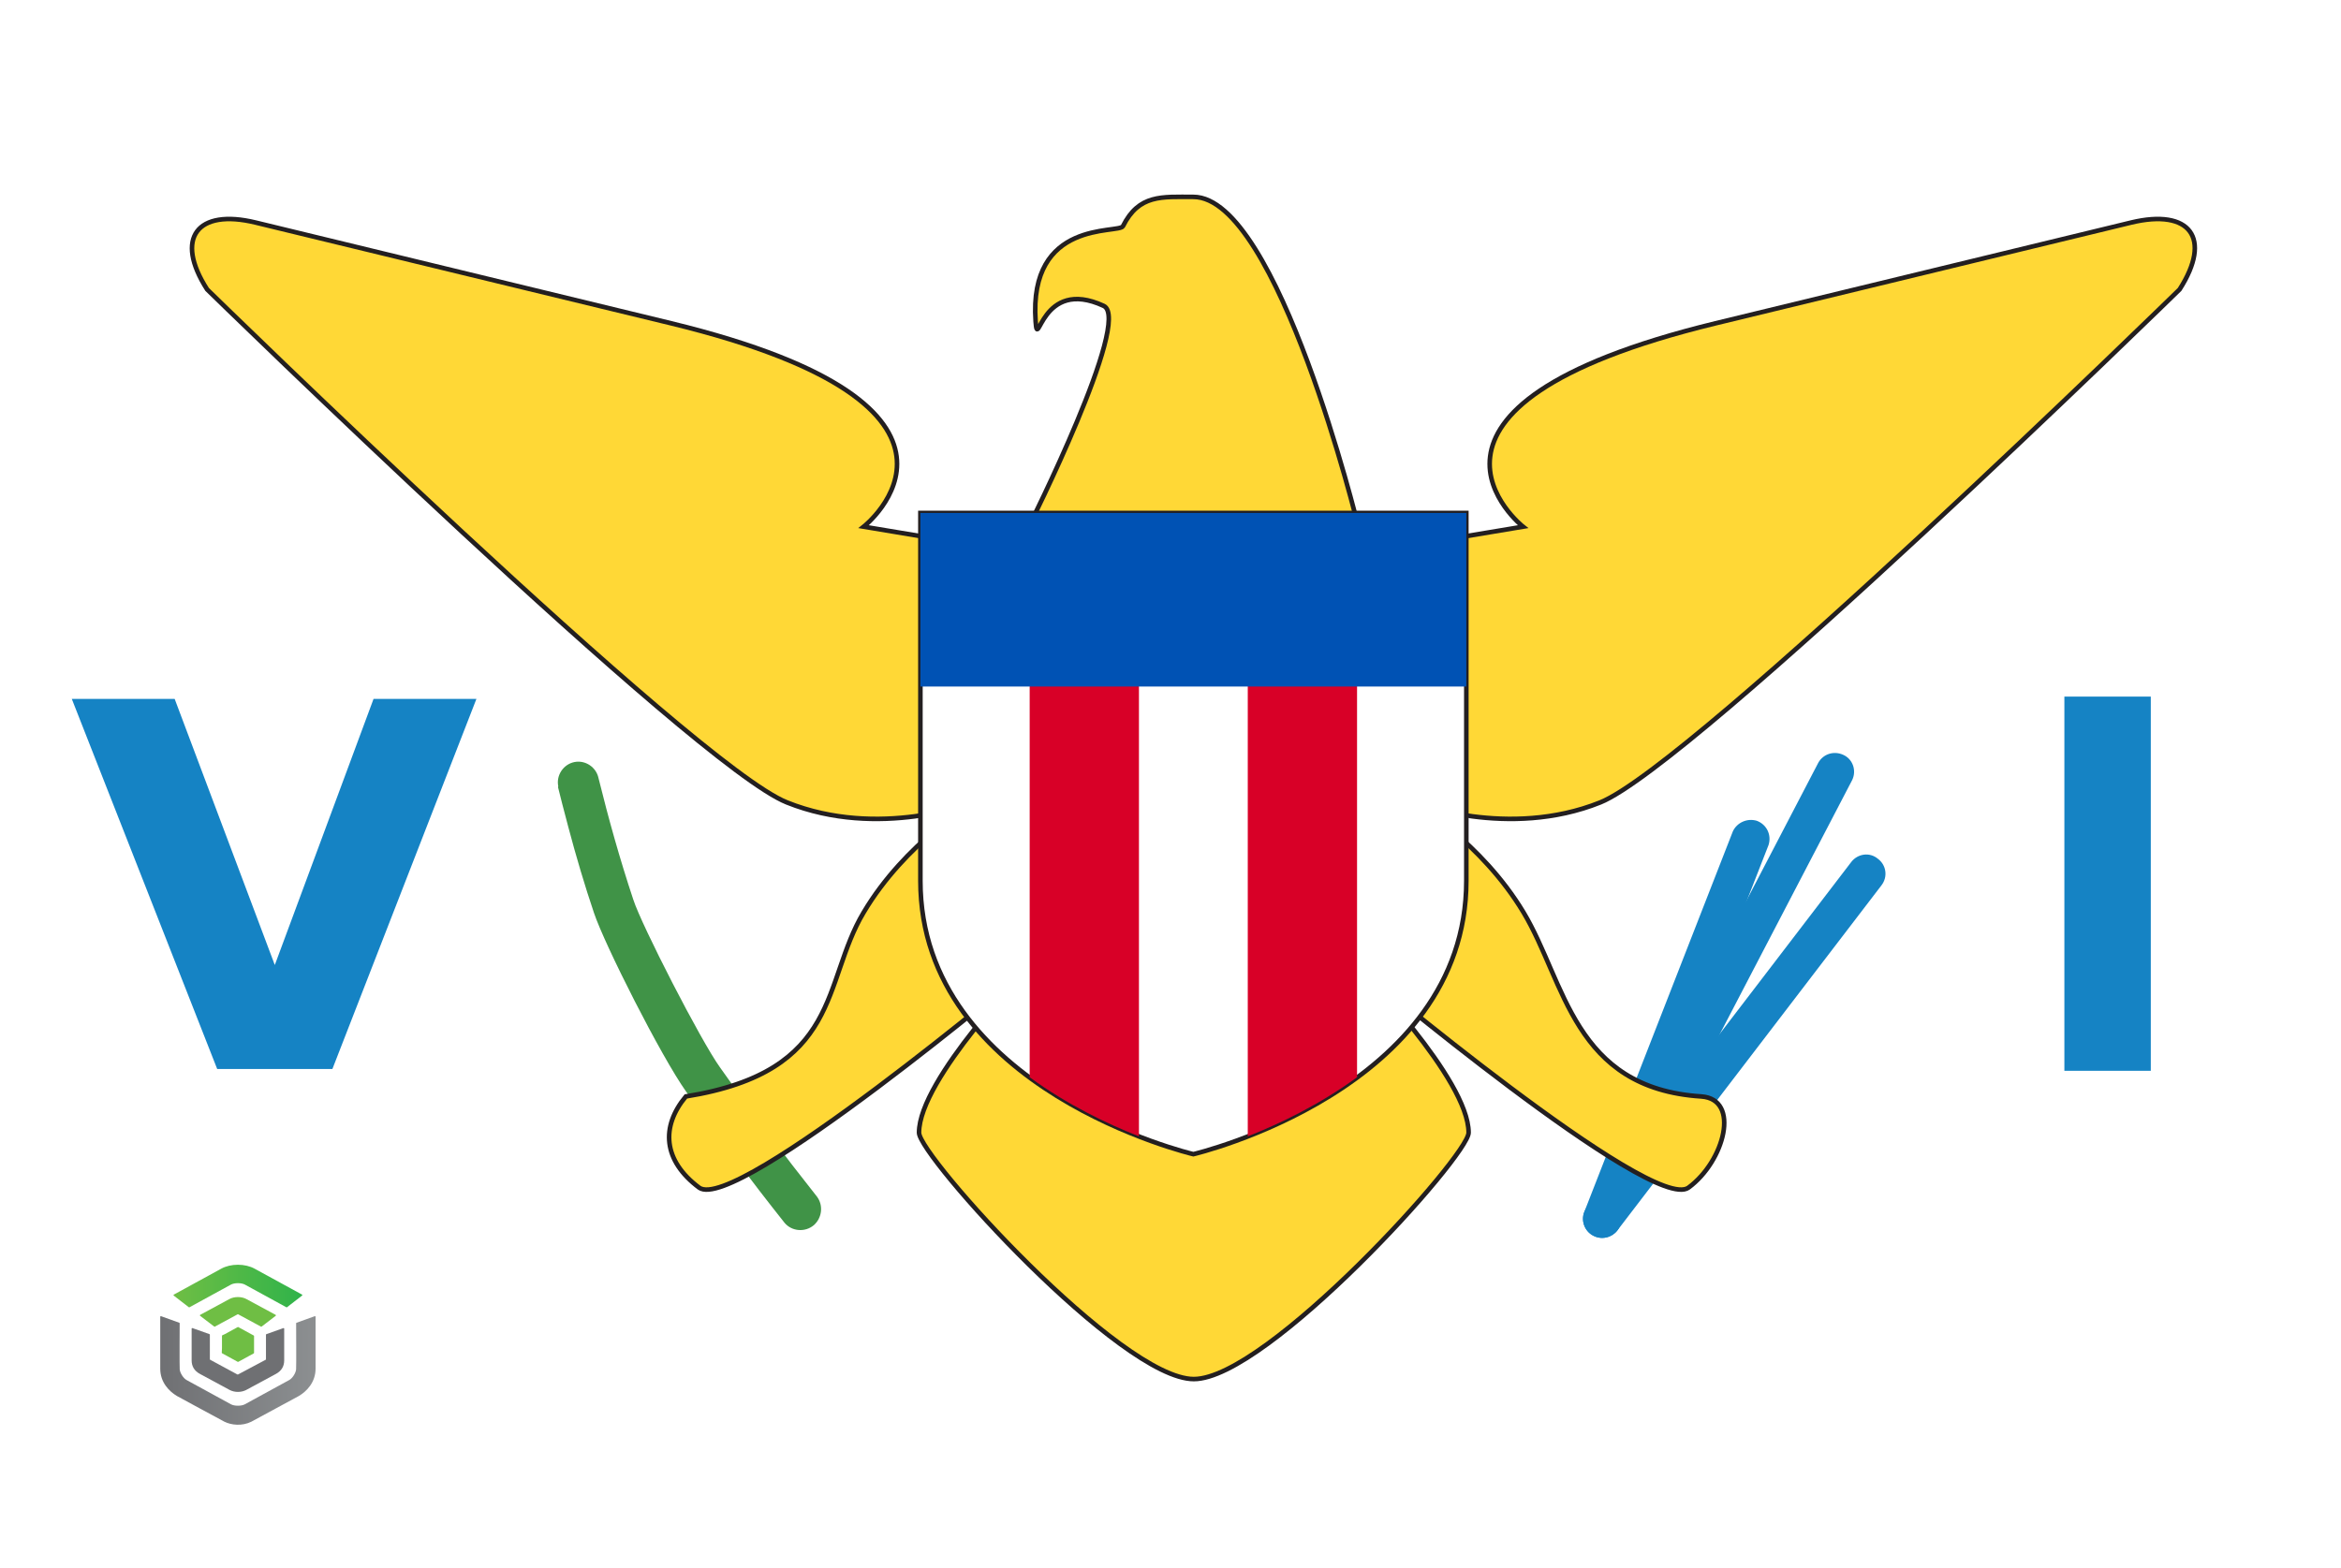 <svg width="512" height="343" viewBox="0 0 512 343" fill="none" xmlns="http://www.w3.org/2000/svg">
<g clip-path="url(#clip0_4026_6018)">
<path d="M0 0.188H512V342.187H0V0.188Z" fill="white"/>
<path d="M397.7 166.828L346.7 264.728C345.6 266.732 346.4 269.237 348.5 270.34C350.5 271.442 353 270.64 354.1 268.536L405.1 170.636C406.1 168.531 405.2 166.026 403.1 165.124C401.1 164.222 398.8 164.924 397.7 166.828Z" fill="#1583C4"/>
<path d="M404.9 188.57L347.1 264.125C345.8 266.029 346.3 268.634 348.2 269.937C349.9 271.139 352.3 270.839 353.7 269.235L411.5 193.681C412.9 191.877 412.6 189.272 410.7 187.869C408.9 186.366 406.3 186.767 404.9 188.57Z" fill="#1583C4"/>
<path d="M379 181.862L346.5 265.132C345.7 267.236 346.7 269.741 348.9 270.543C351 271.345 353.5 270.343 354.3 268.138L386.8 184.868C387.5 182.663 386.4 180.358 384.2 179.557C382.1 178.956 379.9 179.958 379 181.862Z" fill="#1583C4"/>
<path d="M122.1 172.436C122.5 174.14 123.3 177.146 124.3 180.954C126 187.367 127.9 193.78 129.9 199.692C132.2 206.606 144.6 231.156 150.1 238.872C157 248.592 164.2 258.212 171.6 267.531C173.2 269.435 176.1 269.635 178 268.032C179.8 266.429 180.1 263.723 178.7 261.819C171.4 252.6 164.3 243.181 157.5 233.561C153.3 227.75 140.3 202.398 138.5 196.786C135.6 188.068 133.1 179.15 130.9 170.232C130.4 167.827 128 166.224 125.6 166.725C123.2 167.226 121.6 169.631 122.1 172.035C122 172.236 122.1 172.336 122.1 172.436Z" fill="#409347"/>
<path d="M297.1 115.323C297.1 115.323 279.5 43.075 261 43.075C254.1 43.075 249.1 42.474 245.6 49.489C244.7 51.192 224.9 47.885 226.5 70.331C227 77.245 227.6 60.511 241.4 66.924C247.7 69.93 225 115.223 225 115.223H297.1V115.323Z" fill="#FFD836" stroke="#231F20" stroke-miterlimit="10"/>
<path d="M466.1 48.688L375.2 70.734C299.9 89.071 333.1 115.225 333.1 115.225L261 127.249L188.9 115.225C188.9 115.225 222.1 89.071 146.8 70.734L55.9 48.688C43.1 45.582 38.1 52.095 45.3 63.318C45.3 63.318 151.9 167.532 172.1 175.548C192.3 183.665 212.9 175.548 212.9 175.548C212.9 175.548 198 184.266 188.9 199.597C179.7 214.929 184.3 234.368 150 239.88C144.5 246.493 145 253.909 152.9 259.821C160.8 265.632 225 211.622 225 211.622C225 211.622 201 236.072 201 247.796C201 252.906 245.1 301.706 261.1 301.706C277.1 301.706 321.2 252.906 321.2 247.796C321.2 236.072 297.2 211.622 297.2 211.622C297.2 211.622 361.4 265.632 369.3 259.821C377.2 254.009 380.7 240.481 372.1 239.88C344.1 238.076 342.4 214.929 333.2 199.597C324 184.266 309.2 175.548 309.2 175.548C309.2 175.548 329.8 183.665 350 175.548C370.2 167.431 476.7 63.318 476.7 63.318C483.9 52.095 479 45.582 466.1 48.688Z" fill="#FFD836" stroke="#231F20" stroke-miterlimit="10"/>
<path d="M201.3 112.219V192.683C201.3 238.477 261 252.506 261 252.506C261 252.506 320.7 238.477 320.7 192.683V112.219H201.3Z" fill="white" stroke="#231F20" stroke-miterlimit="10"/>
<path d="M225.2 138.172V235.671C233.4 241.684 242.2 245.892 249.1 248.598V138.172H225.2ZM296.8 138.172V235.671C288.6 241.684 279.8 245.892 272.9 248.598V138.172H296.8Z" fill="#D80027"/>
<path d="M201.3 112.219H320.7V150.196H201.3V112.219Z" fill="#0052B4"/>
<path d="M60.1 211.119L38.2 152.899H15.7L47.5 233.865H72.7L104.2 152.899H81.7L60.1 211.119ZM451.5 152.398H470.4V234.266H451.5V152.398Z" fill="#1583C4"/>
<g filter="url(#filter0_d_4026_6018)">
<rect x="24" y="262.195" width="56" height="56" rx="28" fill="white"/>
<path d="M41.286 281.983C41.31 282.003 41.341 282.014 41.373 282.014C41.398 282.014 41.422 282.008 41.443 281.996L50.521 277.033C51.27 276.623 52.801 276.623 53.552 277.033L62.624 281.995C62.648 282.009 62.676 282.015 62.704 282.013C62.733 282.011 62.76 282 62.781 281.983L66.069 279.438C66.087 279.424 66.1 279.406 66.109 279.387C66.118 279.367 66.122 279.345 66.12 279.324C66.118 279.303 66.11 279.283 66.098 279.265C66.086 279.247 66.07 279.232 66.051 279.221L55.675 273.551C54.671 273 53.376 272.695 52.036 272.695C50.696 272.695 49.401 272.998 48.396 273.551L38.017 279.227C37.997 279.237 37.981 279.252 37.969 279.27C37.957 279.288 37.95 279.309 37.948 279.33C37.947 279.352 37.95 279.373 37.959 279.393C37.968 279.412 37.981 279.43 37.998 279.444L41.286 281.983Z" fill="url(#paint0_linear_4026_6018)"/>
<path d="M57.141 286.246C57.172 286.246 57.202 286.235 57.227 286.217L60.299 283.866C60.316 283.852 60.33 283.836 60.338 283.816C60.347 283.797 60.351 283.776 60.349 283.756C60.347 283.735 60.34 283.715 60.328 283.697C60.316 283.68 60.3 283.665 60.281 283.655L53.872 280.191C52.827 279.625 51.245 279.623 50.193 280.191L43.786 283.656C43.767 283.667 43.751 283.681 43.739 283.699C43.727 283.716 43.72 283.736 43.718 283.757C43.716 283.777 43.72 283.798 43.729 283.818C43.737 283.837 43.751 283.853 43.768 283.866L46.842 286.215C46.864 286.231 46.89 286.241 46.918 286.243C46.946 286.245 46.974 286.239 46.998 286.226C46.998 286.226 51.923 283.566 51.956 283.547C51.979 283.534 52.005 283.527 52.032 283.527C52.058 283.527 52.084 283.534 52.107 283.547C52.131 283.562 57.072 286.232 57.072 286.232C57.093 286.243 57.117 286.249 57.141 286.248" fill="url(#paint1_linear_4026_6018)"/>
<path d="M48.573 292.064L51.985 293.93C52.007 293.942 52.031 293.948 52.056 293.948C52.081 293.948 52.105 293.942 52.127 293.93L55.493 292.089C55.514 292.077 55.532 292.06 55.544 292.039C55.556 292.019 55.563 291.996 55.563 291.972V288.294C55.563 288.271 55.556 288.248 55.544 288.227C55.532 288.207 55.514 288.19 55.493 288.178L52.127 286.338C52.105 286.326 52.081 286.32 52.056 286.32C52.031 286.32 52.007 286.326 51.985 286.338L49.186 287.87L48.631 288.121C48.607 288.132 48.586 288.149 48.572 288.171C48.557 288.192 48.549 288.217 48.549 288.243V290.927L48.502 291.943C48.501 291.968 48.507 291.992 48.519 292.013C48.532 292.035 48.55 292.053 48.572 292.065" fill="url(#paint2_linear_4026_6018)"/>
<path d="M49.091 307.035C50.589 307.779 52.927 308.046 54.967 307.035C55.467 306.779 65.377 301.402 65.377 301.402C67.095 300.374 69.018 298.401 69.018 295.44V284.078C69.018 284.056 69.012 284.035 69.001 284.016C68.99 283.997 68.975 283.981 68.955 283.97C68.937 283.957 68.916 283.95 68.893 283.947C68.871 283.945 68.848 283.948 68.827 283.956L64.859 285.383C64.833 285.393 64.81 285.409 64.794 285.431C64.778 285.453 64.769 285.479 64.769 285.505C64.769 285.505 64.821 295.334 64.76 295.597C64.67 296.431 63.951 297.541 63.253 297.92L53.549 303.227C52.799 303.638 51.268 303.638 50.518 303.227L40.813 297.92C40.115 297.538 39.397 296.431 39.307 295.597C39.247 295.334 39.298 285.505 39.298 285.505C39.298 285.479 39.29 285.453 39.274 285.431C39.258 285.409 39.235 285.393 39.209 285.383L35.241 283.956C35.219 283.947 35.196 283.944 35.173 283.946C35.15 283.948 35.128 283.955 35.109 283.967C35.09 283.98 35.074 283.996 35.063 284.015C35.053 284.034 35.047 284.056 35.047 284.078V295.442C35.047 298.404 36.969 300.376 38.687 301.404C38.687 301.404 48.51 306.749 49.088 307.035" fill="url(#paint3_linear_4026_6018)"/>
<path d="M50.275 300.114C50.818 300.381 51.422 300.518 52.034 300.513C52.64 300.518 53.239 300.384 53.78 300.124L60.316 296.595C61.597 295.917 62.156 294.879 62.156 293.621V286.678C62.156 286.657 62.151 286.637 62.14 286.618C62.13 286.6 62.115 286.584 62.097 286.573C62.078 286.56 62.057 286.553 62.035 286.55C62.013 286.548 61.99 286.55 61.97 286.558L58.257 287.88C58.231 287.889 58.209 287.905 58.193 287.926C58.178 287.948 58.169 287.973 58.169 287.999V293.373C58.17 293.395 58.164 293.417 58.153 293.436C58.141 293.455 58.124 293.471 58.104 293.481C58.06 293.501 52.076 296.693 52.076 296.693C52.049 296.705 52.02 296.711 51.991 296.711C51.962 296.711 51.932 296.705 51.906 296.693L45.965 293.479C45.945 293.469 45.928 293.453 45.916 293.434C45.904 293.415 45.899 293.393 45.9 293.371V287.997C45.9 287.971 45.891 287.946 45.876 287.924C45.86 287.903 45.838 287.886 45.812 287.877L42.099 286.555C42.078 286.548 42.056 286.545 42.034 286.548C42.012 286.55 41.991 286.558 41.972 286.57C41.954 286.582 41.939 286.597 41.928 286.616C41.918 286.634 41.913 286.655 41.913 286.676V293.619C41.913 294.877 42.472 295.914 43.752 296.593L50.275 300.114Z" fill="url(#paint4_linear_4026_6018)"/>
</g>
</g>
<defs>
<filter id="filter0_d_4026_6018" x="20" y="262.195" width="64" height="64" filterUnits="userSpaceOnUse" color-interpolation-filters="sRGB">
<feFlood flood-opacity="0" result="BackgroundImageFix"/>
<feColorMatrix in="SourceAlpha" type="matrix" values="0 0 0 0 0 0 0 0 0 0 0 0 0 0 0 0 0 0 127 0" result="hardAlpha"/>
<feOffset dy="4"/>
<feGaussianBlur stdDeviation="2"/>
<feComposite in2="hardAlpha" operator="out"/>
<feColorMatrix type="matrix" values="0 0 0 0 0 0 0 0 0 0 0 0 0 0 0 0 0 0 0.25 0"/>
<feBlend mode="normal" in2="BackgroundImageFix" result="effect1_dropShadow_4026_6018"/>
<feBlend mode="normal" in="SourceGraphic" in2="effect1_dropShadow_4026_6018" result="shape"/>
</filter>
<linearGradient id="paint0_linear_4026_6018" x1="37.948" y1="277.355" x2="66.12" y2="277.355" gradientUnits="userSpaceOnUse">
<stop stop-color="#6FBE44"/>
<stop offset="1" stop-color="#30B34A"/>
</linearGradient>
<linearGradient id="paint1_linear_4026_6018" x1="2665.17" y1="1300.55" x2="6034.53" y2="1300.55" gradientUnits="userSpaceOnUse">
<stop stop-color="#6FBE44"/>
<stop offset="1" stop-color="#30B34A"/>
</linearGradient>
<linearGradient id="paint2_linear_4026_6018" x1="1573.2" y1="2187.09" x2="2180.65" y2="2187.09" gradientUnits="userSpaceOnUse">
<stop stop-color="#6FBE44"/>
<stop offset="1" stop-color="#30B34A"/>
</linearGradient>
<linearGradient id="paint3_linear_4026_6018" x1="35.05" y1="295.822" x2="69.018" y2="295.822" gradientUnits="userSpaceOnUse">
<stop stop-color="#6F7073"/>
<stop offset="1" stop-color="#8C8F91"/>
</linearGradient>
<linearGradient id="paint4_linear_4026_6018" x1="2787.31" y1="4376.77" x2="7779.32" y2="4376.77" gradientUnits="userSpaceOnUse">
<stop stop-color="#6F7073"/>
<stop offset="1" stop-color="#8C8F91"/>
</linearGradient>
<clipPath id="clip0_4026_6018">
<rect width="512" height="342" fill="white" transform="translate(0 0.188)"/>
</clipPath>
</defs>
</svg>
